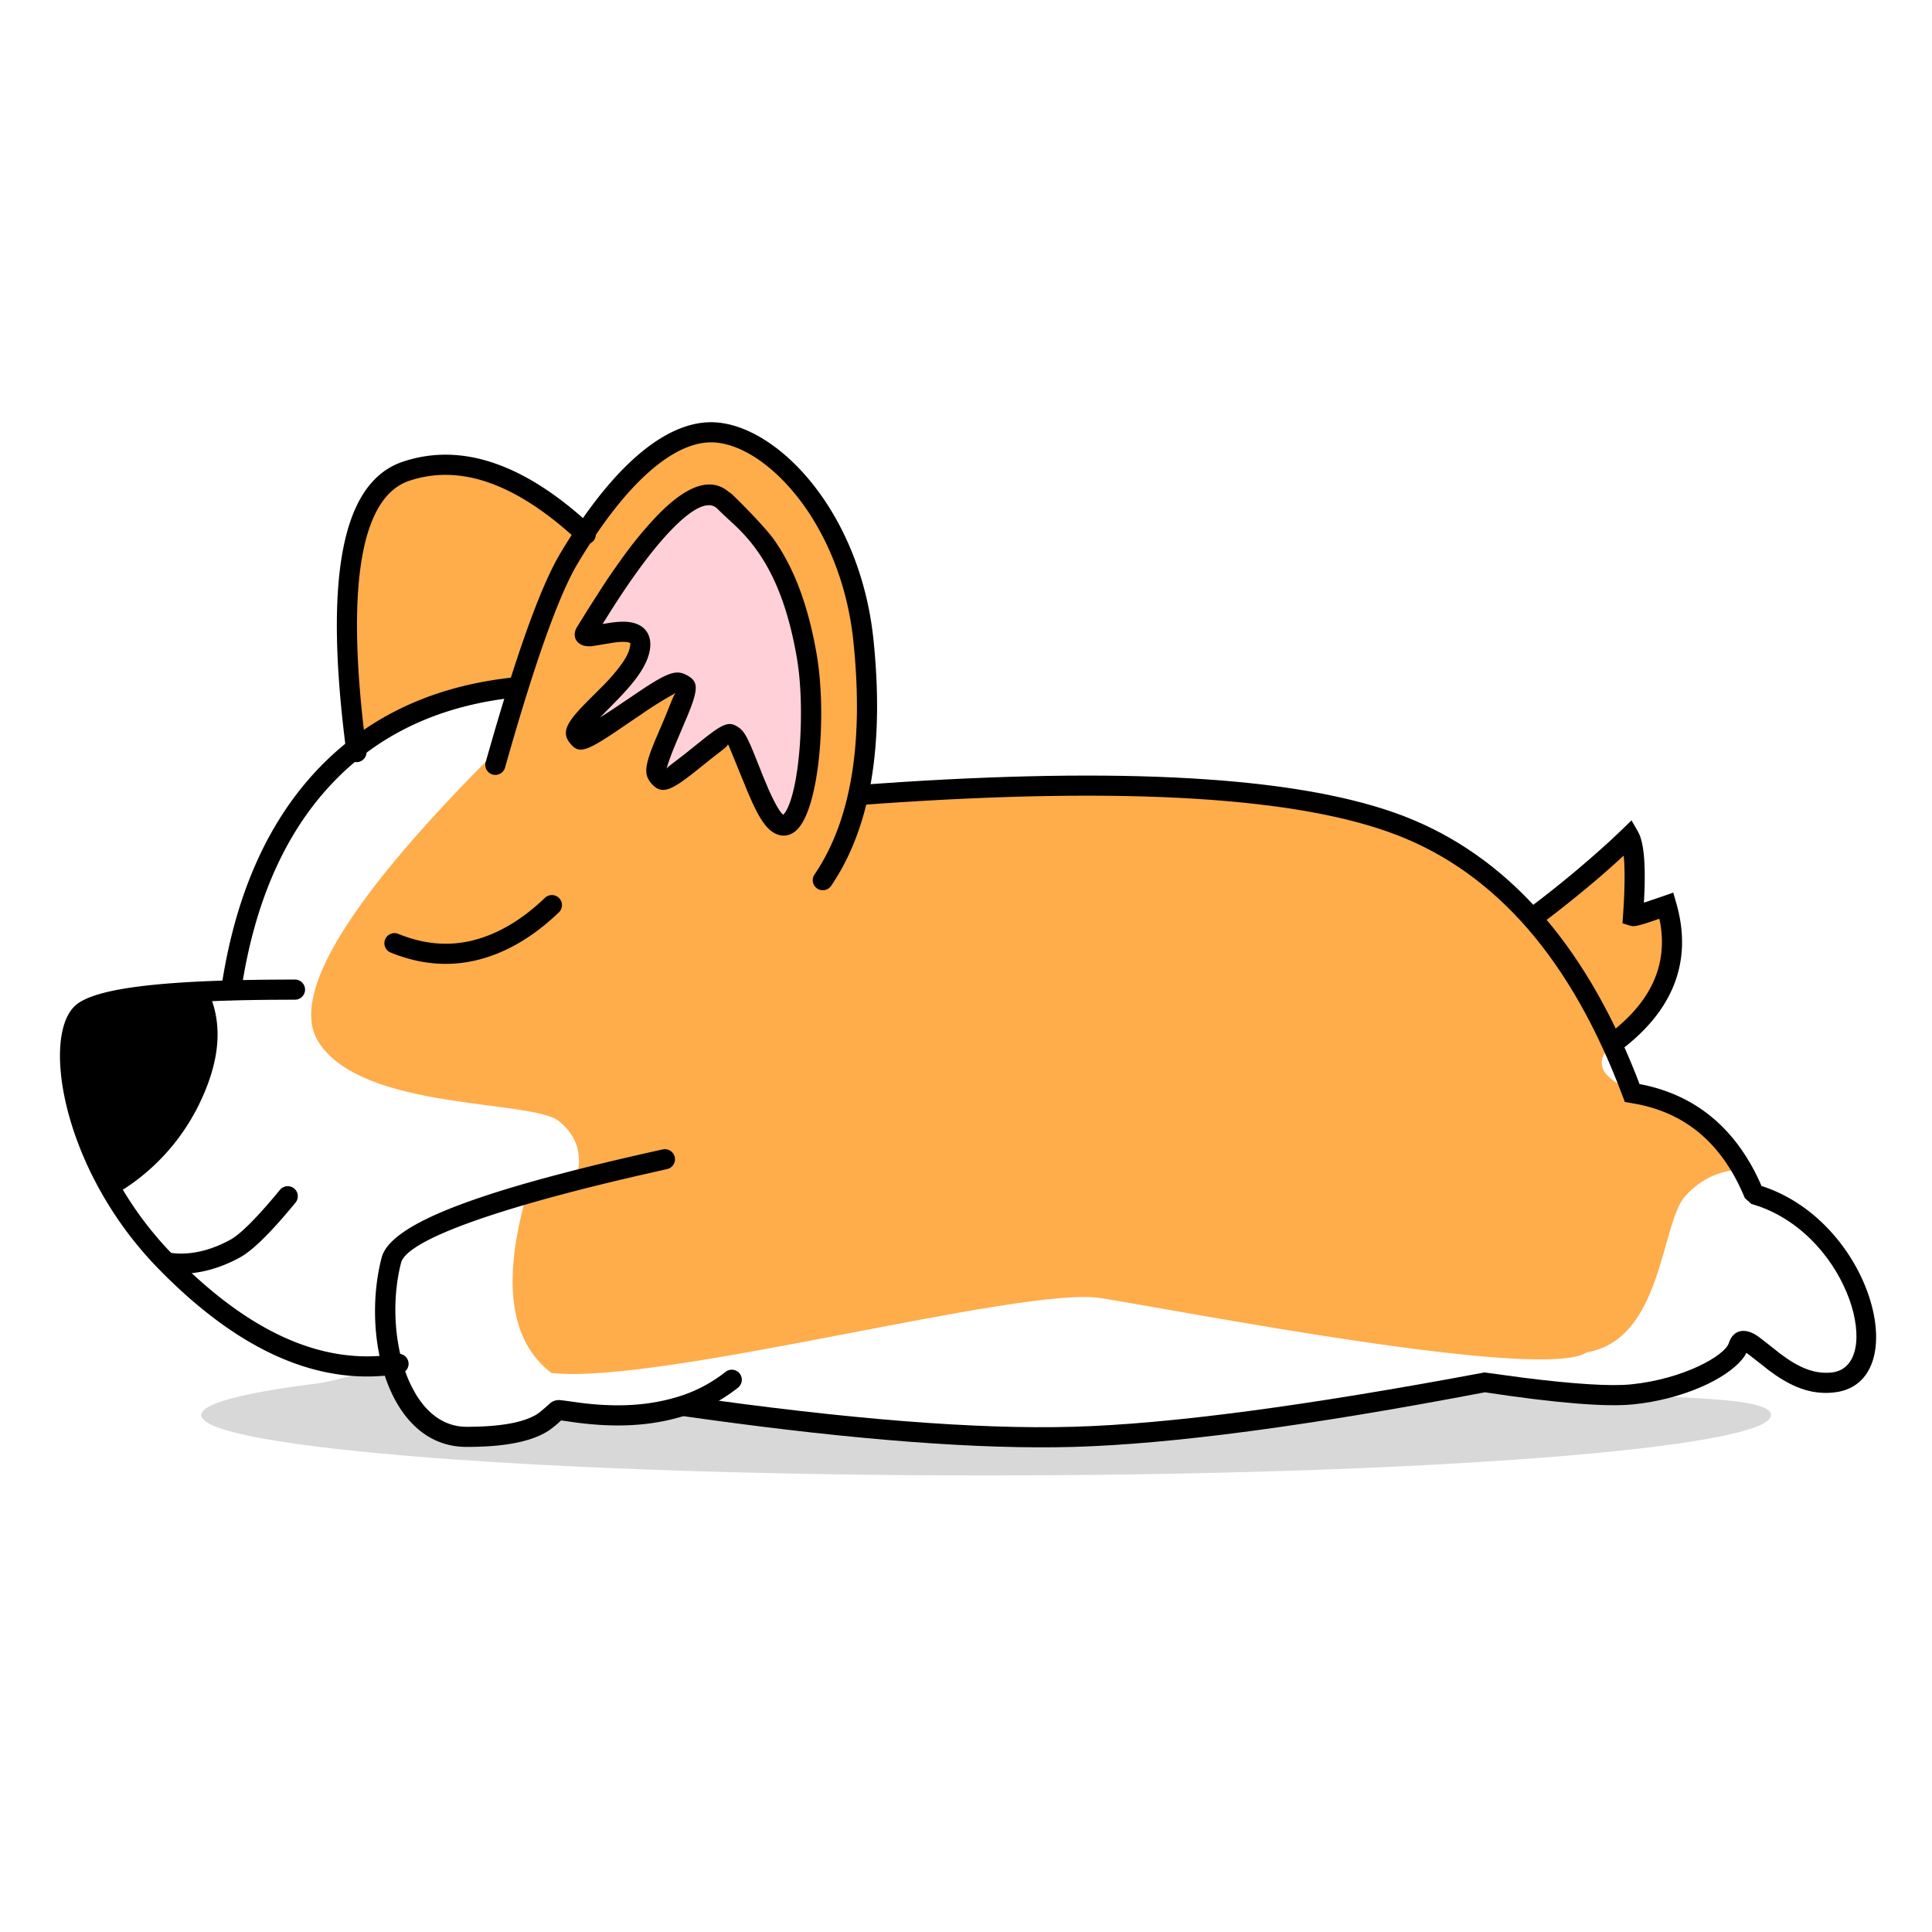 <?xml version="1.0" standalone="no"?><!DOCTYPE svg PUBLIC "-//W3C//DTD SVG 1.1//EN" "http://www.w3.org/Graphics/SVG/1.1/DTD/svg11.dtd"><svg t="1610082125270" class="icon" viewBox="0 0 1024 1024" version="1.1" xmlns="http://www.w3.org/2000/svg" p-id="2369" xmlns:xlink="http://www.w3.org/1999/xlink" width="200" height="200"><defs><style type="text/css"></style></defs><path d="M522.667 782.016c229.76 0 416-14.336 416-32 0-7.616-29.867-9.045-84.459-10.837-19.627-0.64-42.283-8.192-68.139-6.464-69.077 4.608-163.264 28.843-258.389 28.843-60.117 0-121.685-16.427-160.043-14.315-36.971 2.027-69.717-2.176-75.413 0-7.36 2.773-42.24 18.005-54.4 14.293-14.613-4.395-16.277-31.317-26.752-33.301-19.413-3.691-26.496 2.944-44.309 5.205-38.144 4.843-60.096 10.517-60.096 16.576 0 17.664 186.24 32 416 32z" fill="#D8D8D8" p-id="2370"></path><path d="M273.131 364.309l-10.581 34.304c-77.952 77.781-109.227 128.96-93.803 153.557 23.147 36.907 113.323 30.4 127.616 42.133 9.536 7.808 12.587 17.835 9.109 30.08l-26.603 9.643c-12.864 45.781-8.405 77.013 13.355 93.653 58.027 6.507 249.451-46.251 291.093-39.68 41.643 6.571 234.517 44.373 257.749 28.779 40.341-6.976 39.061-68.331 52.117-82.773 8.683-9.6 19.371-14.293 32.021-14.123-16.811-18.88-35.691-32.32-56.64-40.299-20.949-7.979-25.109-17.109-12.501-27.413l30.123-31.424v-34.709l-14.293-2.304-9.024-34.517-49.237 34.517c-20.651-30.037-64.107-50.816-130.347-62.336-66.261-11.52-142.293-11.52-228.16 0l4.416-57.088-8.32-58.304-39.168-59.669-35.179-17.216-37.845 17.216-33.557 34.645-35.925-27.584-28.459-7.04-25.92 3.413-20.331 16.277-14.08 66.133 7.403 57.28 3.157 4.672 49.771-26.24 32.043-3.584z" fill="#FFAC4B" p-id="2371"></path><path d="M376.875 223.787c33.664 0 78.976 46.059 86.101 115.413 5.76 56.256-1.621 99.733-22.464 130.325a5.333 5.333 0 0 1-8.811-6.016c19.221-28.224 26.197-69.248 20.651-123.221-6.592-64.171-47.573-105.835-75.477-105.835-19.2 0-44.181 19.733-70.784 64.363-9.963 16.725-22.827 52.864-38.4 108.011a5.333 5.333 0 1 1-10.283-2.901l4.459-15.488c13.845-47.36 25.472-78.976 35.051-95.061 28.331-47.552 56.256-69.589 79.957-69.589z" fill="#000000" p-id="2372"></path><path d="M418.965 435.691c11.413-12.437 12.885-63.275 8.64-87.872-10.027-58.176-33.664-71.467-43.456-81.771-20.885-21.973-68.224 60.629-73.621 68.864-5.419 8.235 31.445-9.707 28.693 8.405-2.773 18.133-38.4 40.064-33.259 46.848 5.12 6.763 46.976-31.872 55.083-27.84 8.107 4.011-17.92 42.155-11.947 49.237 5.995 7.083 33.408-25.963 39.659-21.397 6.251 4.565 18.773 57.963 30.208 45.525z" fill="#FFD0D7" p-id="2373"></path><path d="M380.288 269.717l2.496 2.432c2.731 2.581 6.571 6.101 7.275 6.784 4.416 4.245 8.064 8.405 11.584 13.44 9.387 13.355 16.405 31.296 20.715 56.341l0.597 3.883c3.669 26.539 0.704 66.411-6.763 77.973l-1.024 1.28-0.917-0.853c-1.728-2.048-4.053-6.272-6.827-12.459l-2.88-6.827c-0.171-0.427-4.864-12.309-6.101-15.189-2.517-5.909-4.203-8.96-6.549-10.667-5.227-3.84-8.043-2.901-19.925 6.571l-8.661 6.955-8.448 6.507a18.368 18.368 0 0 0-0.939 0.832l-0.619 0.64 0.597-2.005c0.704-2.176 1.92-5.568 3.733-10.027l6.933-16.363c5.867-14.4 5.653-18.048-1.152-21.419-5.12-2.539-9.728-0.896-22.827 7.744l-16.213 10.923-6.357 4.117 8.213-8.405c5.44-5.547 9.28-9.92 12.309-14.293 3.243-4.715 5.291-9.152 5.952-13.504 0.981-6.528-1.707-11.456-7.211-13.504-3.541-1.323-7.765-1.365-13.312-0.619l-4.587 0.725 3.84-6.123c5.077-8.043 10.069-15.488 15.168-22.528 6.101-8.384 11.947-15.573 17.429-21.227 11.904-12.309 20.117-15.701 24.469-11.136z m7.701-7.36c-10.304-10.859-24.149-5.12-39.829 11.093a210.347 210.347 0 0 0-18.389 22.357c-3.52 4.843-6.955 9.835-10.389 15.061l-7.168 11.2c-2.624 4.181-5.888 9.493-6.144 9.899-3.349 5.099-0.555 9.664 4.352 10.453l1.536 0.128c0.875 0 1.344 0 2.219-0.128l11.2-1.835c3.947-0.533 6.72-0.512 8.192 0.043 0.64 0.213 0.64 0.213 0.384 1.899-0.384 2.517-1.792 5.547-4.203 9.045a99.925 99.925 0 0 1-11.136 12.864l-7.019 7.04c-2.709 2.709-4.565 4.693-6.123 6.485-5.269 6.123-7.317 10.709-3.755 15.403 4.48 5.909 7.552 5.739 22.741-4.288l15.424-10.453a211.84 211.84 0 0 1 18.219-11.328l-0.192 0.213c-1.152 1.493-2.944 6.677-6.123 14.251l-4.395 10.283c-5.568 13.44-6.315 18.261-2.347 22.976 5.547 6.549 10.496 4.267 24.405-6.869l8.043-6.443c5.483-4.267 8.875-6.677 8.107-7.253l0.341 0.235a2.944 2.944 0 0 1 0.363 0.64l8.341 20.373c6.485 16 10.795 23.787 16.96 26.411 4.032 1.707 8.149 0.597 11.285-2.816 11.691-12.736 15.275-61.696 9.984-92.373-4.565-26.539-12.181-45.952-22.485-60.693-5.568-7.936-23.723-25.771-23.851-25.515l1.451 1.643zM213.461 244.736c31.403-10.56 65.152 1.28 100.843 34.709a5.333 5.333 0 0 1-7.275 7.787c-33.109-30.976-63.04-41.493-90.155-32.384-25.707 8.64-34.091 56.171-22.635 143.083a5.333 5.333 0 0 1-10.581 1.387c-12.096-91.861-2.987-143.573 29.803-154.581z" fill="#000000" p-id="2374"></path><path d="M272.576 358.997a5.333 5.333 0 0 1 1.109 10.624c-40.533 4.203-73.131 19.499-97.984 45.952-24.96 26.539-40.96 63.083-47.893 109.717a5.333 5.333 0 1 1-10.539-1.557c7.253-48.683 24.107-87.211 50.667-115.477 26.667-28.373 61.611-44.8 104.64-49.259z" fill="#000000" p-id="2375"></path><path d="M156.352 519.189a5.333 5.333 0 1 1 0 10.667l-13.653 0.064c-55.04 0.533-87.552 4.416-95.467 10.795-13.227 10.667-3.136 75.456 44.053 123.947 40.768 41.92 80.341 59.349 118.912 52.949a5.333 5.333 0 1 1 1.749 10.517c-42.453 7.04-85.312-11.819-128.299-56.021-51.029-52.459-62.208-124.288-43.093-139.691 11.392-9.173 49.131-13.227 115.797-13.227z" fill="#000000" p-id="2376"></path><path d="M351.147 609.259a5.333 5.333 0 1 1 2.304 10.411l-15.36 3.477c-79.659 18.389-122.581 34.837-125.504 46.123-9.387 36.267 3.2 86.955 34.688 86.955 18.624 0 30.08-2.411 36.864-6.379 2.539-1.472 7.467-6.229 8.043-6.571a7.787 7.787 0 0 1 4.181-1.237l2.347 0.256c2.837 0.363 7.296 1.024 8.469 1.173 17.792 2.283 34.624 1.963 50.773-2.752a76.075 76.075 0 0 0 26.56-13.568 5.333 5.333 0 0 1 6.677 8.32 86.677 86.677 0 0 1-30.251 15.488c-17.813 5.205-35.989 5.547-55.125 3.093l-8.427-1.195-0.512 0.491a53.077 53.077 0 0 1-5.995 4.864l-1.365 0.853c-8.64 5.035-21.888 7.829-42.24 7.829-41.451 0-55.893-58.197-45.013-100.267 4.736-18.347 53.035-36.181 148.885-57.387zM288.555 476.16a5.333 5.333 0 1 1 7.36 7.68c-13.376 12.779-27.541 21.099-42.517 24.875-15.147 3.84-30.656 2.539-46.336-3.84a5.333 5.333 0 1 1 4.032-9.899c13.611 5.547 26.795 6.656 39.68 3.413 13.099-3.328 25.685-10.709 37.76-22.251zM148.395 630.635a5.333 5.333 0 1 1 8.235 6.784c-12.864 15.616-22.464 25.173-29.312 28.971-13.952 7.68-26.965 9.621-37.419 8.32l-2.325-0.384a5.333 5.333 0 0 1 1.173-10.517l2.475 0.32c8.341 1.045 19.115-0.576 30.933-7.083 5.312-2.923 14.229-11.819 26.24-26.411z" fill="#000000" p-id="2377"></path><path d="M455.531 426.731l-0.789-10.667 23.851-1.621c124.971-7.915 213.376-1.92 265.493 18.133 54.016 20.821 94.997 66.581 122.965 136.96l1.941 5.056 1.941 0.363c27.968 5.845 48.597 22.976 61.525 50.944l1.173 2.709 1.493 0.469c56.789 19.605 78.336 100.331 39.829 108.501l-2.709 0.427c-11.115 1.28-20.949-2.133-31.467-9.365l-3.52-2.56c-1.067-0.789-6.4-5.099-9.728-7.637l-1.899-1.408-0.939 1.664c-6.763 10.197-28.16 21.419-54.379 25.088l-4.672 0.555c-14.293 1.472-40.939-0.661-78.592-6.4-93.504 17.835-166.165 27.477-218.027 28.949-49.429 1.387-114.859-3.563-196.395-14.848l-12.352-1.728 1.515-10.56c86.741 12.416 155.733 17.92 206.933 16.469 51.2-1.451 123.328-11.029 218.091-28.8l20.373 2.773c27.52 3.456 46.699 4.629 57.387 3.541 27.669-2.837 49.557-15.147 51.733-21.867 2.347-7.211 8.384-8.043 14.464-4.267 2.347 1.493 11.947 9.259 12.885 9.963 9.92 7.467 18.304 10.901 27.349 9.856 27.264-3.179 10.176-70.72-38.72-88.043l-4.053-1.28-3.435-3.115c-11.371-27.605-29.76-43.947-55.595-49.493l-4.928-0.917-3.072-0.491-1.088-2.901c-27.008-72.192-66.965-118.272-119.851-138.645-51.947-20.011-143.019-25.643-272.853-16.683l-11.883 0.853z" fill="#000000" p-id="2378"></path><path d="M864.747 434.816l3.413 5.973c2.88 5.035 3.947 14.976 3.477 30.528l-0.32 7.125 10.219-3.477 5.333-1.856 1.557 5.419c8.363 28.928-0.235 54.165-25.28 74.837l-3.861 3.072-6.443-8.512c22.016-16.683 30.933-35.925 27.179-58.389l-0.533-2.581-5.824 1.984c-4.608 1.493-6.827 2.005-8.405 1.92l-1.28-0.235-4.032-1.28 0.299-4.181c0.853-12.224 1.003-21.845 0.597-28.608l-0.256-3.051-5.888 5.355c-8.832 7.893-18.688 16.064-29.525 24.533l-8.32 6.4-6.443-8.512a580.907 580.907 0 0 0 43.477-36.075l5.931-5.611 4.928-4.779z" fill="#000000" p-id="2379"></path><path d="M109.867 524.523c8.171 16.597 7.147 35.925-3.051 58.027a112.085 112.085 0 0 1-47.467 51.477l-20.843-69.931 5.397-27.52 49.493-12.053h16.491z" fill="#000000" p-id="2380"></path></svg>
